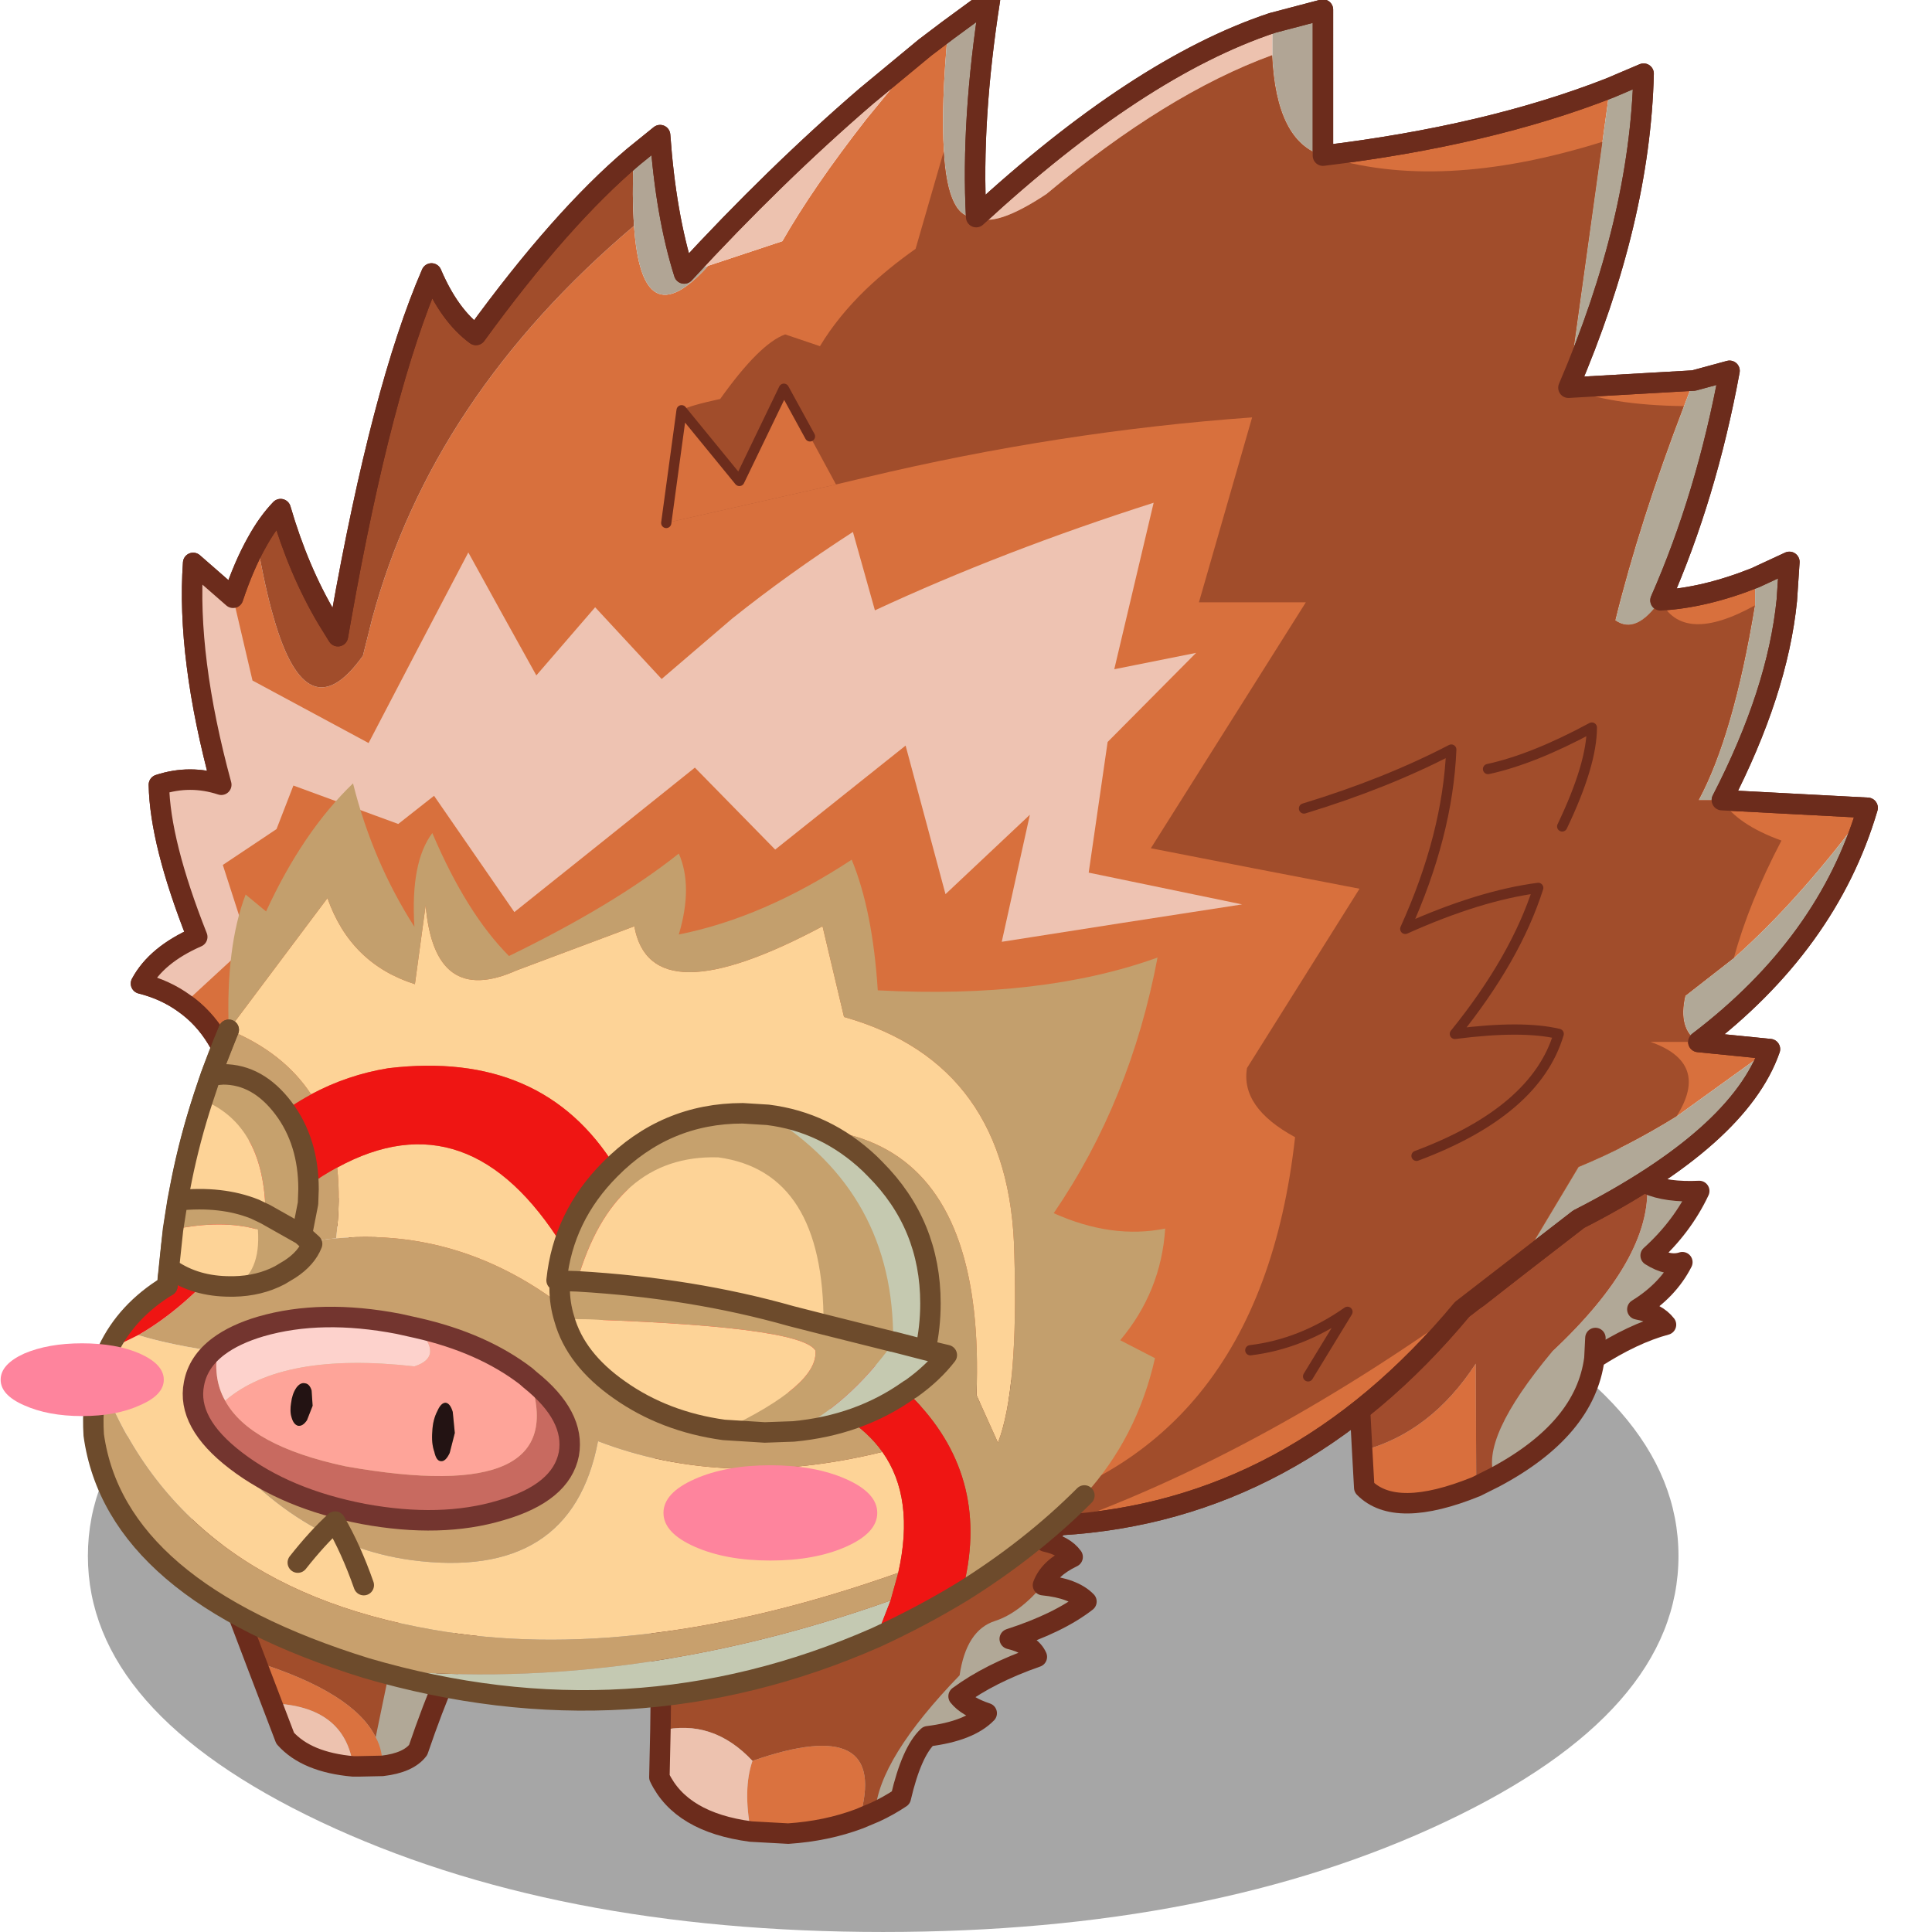 <svg xmlns:ffdec="https://www.free-decompiler.com/flash" xmlns:xlink="http://www.w3.org/1999/xlink" ffdec:objectType="frame" height="90" width="90" xmlns="http://www.w3.org/2000/svg"><use ffdec:characterId="30" height="153.35" transform="matrix(.589 0 0 .59 .03 -.501)" width="149.6" xlink:href="#a"/><defs><g id="a" transform="translate(-.05 .85)"><use ffdec:characterId="1" height="73.35" transform="translate(6.95 93.2) scale(.809)" width="155.5" xlink:href="#b"/><use ffdec:characterId="2" height="40.7" transform="translate(105.591 86.591) scale(.809)" width="36.6" xlink:href="#c"/><use ffdec:characterId="3" height="150.9" transform="translate(10.341 -.859) scale(.809)" width="170.8" xlink:href="#d"/><use ffdec:characterId="4" height="143.45" transform="translate(52.673 4.357) scale(.809)" width="109.05" xlink:href="#e"/><use ffdec:characterId="5" height="48.85" transform="translate(11.15 39.694) scale(.809)" width="107.65" xlink:href="#f"/><use ffdec:characterId="6" height="150.9" transform="translate(10.341 -.859) scale(.809)" width="170.8" xlink:href="#g"/><use ffdec:characterId="7" height="8.5" transform="translate(98.481 103.17) scale(.809)" width="12.25" xlink:href="#h"/><use ffdec:characterId="8" height="12.05" transform="translate(117.282 57.039) scale(.809)" width="13.95" xlink:href="#i"/><use ffdec:characterId="9" height="42.95" transform="translate(102.727 58.777) scale(.809)" width="27.4" xlink:href="#j"/><use ffdec:characterId="10" height="26" transform="translate(15.191 119.241) scale(.809)" width="28.65" xlink:href="#k"/><use ffdec:characterId="11" height="45.8" transform="translate(51.341 108.53) scale(.809)" width="45.55" xlink:href="#l"/><use ffdec:characterId="12" height="90.5" transform="translate(.05 61.85) scale(.809)" width="113.85" xlink:href="#m"/></g><g id="c"><path d="M29.5 7.5q1.9.85 5.1.7-1.65 3.5-4.75 6.3 1.75 1.1 3.1.65-1.4 2.75-4.4 4.6 1.9.35 2.8 1.5-3.2.85-7 3.3-.9 6.9-9.75 11.6-1.5-3.75 5.6-12.25 9.8-9.15 9.3-16.4m-5.05 15.05-.1 2 .1-2" fill="#b1a897" fill-rule="evenodd" transform="translate(1 1)"/><path d="M29.5 7.5q.5 7.25-9.3 16.4-7.1 8.5-5.6 12.25l-1.8.9-.05-12q-4.4 6.75-11.1 8.5L0 2.7q18.05-6.95 28.15 3.9l1.35.9" fill="#a14c2d" fill-rule="evenodd" transform="translate(1 1)"/><path d="M1.65 33.55q6.7-1.75 11.1-8.5l.05 12q-7.9 3.2-10.95.1l-.2-3.6" fill="#d96f3d" fill-rule="evenodd" transform="translate(1 1)"/><path d="M25.35 25.55q3.8-2.45 7-3.3-.9-1.15-2.8-1.5 3-1.85 4.4-4.6-1.35.45-3.1-.65 3.1-2.8 4.75-6.3-3.2.15-5.1-.7l-1.35-.9Q19.05-3.25 1 3.7l1.65 30.85.2 3.6q3.05 3.1 10.95-.1l1.8-.9q8.85-4.7 9.75-11.6l.1-2" fill="none" stroke="#6c2c1c" stroke-linecap="round" stroke-linejoin="round" stroke-width="2"/></g><g id="d"><path d="m143.6 8.65-4.05 29.25 12.25-.7-.95 2.5q-4.3 11.2-6.7 20.9 2.05 1.45 4.4-1.95 4.35-.25 9.25-2.2v2.7q-2.1 12.7-5.5 19h2.25l14.25.75q-6.55 8.9-13.05 14.65l-4.75 3.7q-.75 3.25 1.25 4.5l7 .7-9.1 6.55q-4.85 3-9.6 4.95l-5.7 9.5-4.15 3.25-.2.1-.25.2-1.1.85q-16.4 19.7-39.25 21.05l-7.25-.75q-48.35-6.2-73.3-41.85Q8 100.65 4.25 98 2.4 96.65 0 96.05q1.5-2.8 5.5-4.55-3.65-9.2-3.75-14.85 3.05-1 6.1 0Q4.45 64.15 5.1 55L9 58.4q1.05-3.15 2.35-5.45.75 4.45 1.65 7.5 3.25 11.25 8.7 3.6l.9-3.6Q28.45 38.8 48.2 22.1q.75 11.1 7.25 3.9l7.25-2.4q3-5.25 8.2-11.9l5.75-7L78.9 3q-.7 7.4-.4 11.85.4 6.7 3.15 6.4 1.85 1.1 6.9-2.25Q100.3 9.2 110.6 5.45q.4 8.45 4.95 9.8 16.15-1.95 28.05-6.6" fill="#d8703d" fill-rule="evenodd" transform="translate(1 1)"/><path d="M11.35 52.95q1.05-1.9 2.3-3.2 1.75 6 4.55 10.7l1.05 1.7.3-1.7q4-22.55 8.85-33.7 1.75 4.1 4.35 6 8.3-11.4 15.4-17.4-.15 3.95.05 6.75-19.75 16.7-25.6 38.35l-.9 3.6q-5.45 7.65-8.7-3.6-.9-3.05-1.65-7.5" fill="#a14d2b" fill-rule="evenodd" transform="translate(1 1)"/><path d="m143.6 8.65 3.3-1.4q-.35 14.35-7.35 30.65l4.05-29.25m8.2 28.55 3.5-.95q-2.25 12.2-6.75 22.4-2.35 3.4-4.4 1.95 2.4-9.7 6.7-20.9l.95-2.5m6 19.25 3.35-1.55-.25 3.75q-.9 8.95-6.35 19.5h-2.25q3.4-6.3 5.5-19v-2.7m11 22.45q-3.9 13.25-16.55 22.85-2-1.25-1.25-4.5l4.75-3.7q6.5-5.75 13.05-14.65m-9.55 23.55q-3 8.6-18.7 16.6l-5.7 4.4 5.7-9.5q4.75-1.95 9.6-4.95l9.1-6.55M130.7 126.7l-.45.3.25-.2.2-.1" fill="#b1a897" fill-rule="evenodd" transform="translate(1 1)"/><path d="m48.15 15.35 2.6-2.1q.55 7.8 2.35 13.5l2.35-.75q-6.5 7.2-7.25-3.9-.2-2.8-.05-6.75M78.9 3 83 0q-1.85 11.8-1.35 21.25-2.75.3-3.15-6.4-.3-4.45.4-11.85m31.7-.7 4.95-1.3v14.25q-4.55-1.35-4.95-9.8V2.3" fill="#b1a595" fill-rule="evenodd" transform="translate(1 1)"/><path d="M53.1 26.75Q62 17.1 70.9 9.45l5.75-4.75-5.75 7q-5.2 6.65-8.2 11.9L55.45 26l-2.35.75m28.55-5.5Q97.5 6.65 110.6 2.3v3.15Q100.3 9.2 88.55 19q-5.05 3.35-6.9 2.25" fill="#edc2af" fill-rule="evenodd" transform="translate(1 1)"/><path d="M140.55 38.9q7-16.3 7.35-30.65l-3.3 1.4q-11.9 4.65-28.05 6.6V2l-4.95 1.3Q98.5 7.65 82.65 22.25 82.15 12.8 84 1l-4.1 3-2.25 1.7-5.75 4.75Q63 18.1 54.1 27.75q-1.8-5.7-2.35-13.5l-2.6 2.1q-7.1 6-15.4 17.4-2.6-1.9-4.35-6-4.85 11.15-8.85 33.7l-.3 1.7-1.05-1.7q-2.8-4.7-4.55-10.7-1.25 1.3-2.3 3.2-1.3 2.3-2.35 5.45L6.1 56q-.65 9.15 2.75 21.65-3.05-1-6.1 0 .1 5.65 3.75 14.85-4 1.75-5.5 4.55 2.4.6 4.25 1.95 3.75 2.65 5.1 8.3 24.95 35.65 73.3 41.85l7.25.75q22.85-1.35 39.25-21.05l1.1-.85.45-.3 4.15-3.25 5.7-4.4q15.7-8 18.7-16.6l-7-.7q12.65-9.6 16.55-22.85l-14.25-.75q5.45-10.55 6.35-19.5l.25-3.75-3.35 1.55q-4.9 1.95-9.25 2.2 4.5-10.2 6.75-22.4l-3.5.95-12.25.7z" fill="none" stroke="#6c2c1c" stroke-linecap="round" stroke-linejoin="round" stroke-width="2"/></g><g id="e"><path d="m51.35 51.1 16.6-3.75 2.95-.7q18.9-4.5 37.75-5.85-2.6 9.05-5.2 18.05h10.45l-15.15 24q10.2 2 20.4 3.95l-11 17.5q-.65 3.85 4.7 6.75-3.5 31.35-30.2 37.1l7.25.75q20.1-7.15 41.3-22.6l3.65-2.85 5.7-9.5q4.75-1.95 9.6-4.95 3.3-5.2-2.55-7.25h4.65q-2-1.25-1.25-4.5l4.75-3.7q1.45-5.35 4.65-11.45-4.3-1.55-5.85-3.95h-2.25q3.4-6.3 5.5-19-7.05 3.9-9.25-.5-2.35 3.4-4.4 1.95 2.4-9.7 6.7-20.9-7.3-.1-11.3-1.8l3.35-24q-16 5-27.35 1.35-4.55-1.35-4.95-9.8Q100.3 9.2 88.55 19q-5.05 3.35-6.9 2.25-2.75.3-3.15-6.4l-2.75 9.5q-2.7 1.9-4.85 3.95-2.75 2.65-4.5 5.55L63 32.7q-2.5.9-6.35 6.3-3 .65-3.8 1.1l-1.5 11" fill="#a14d2b" fill-rule="evenodd" transform="translate(-51.35 -5.45)"/><path d="m0 45.65 1.5-11q.8-.45 3.8-1.1 3.85-5.4 6.35-6.3l3.4 1.15q1.75-2.9 4.5-5.55 2.15-2.05 4.85-3.95l2.75-9.5q.4 6.7 3.15 6.4 1.85 1.1 6.9-2.25Q48.95 3.75 59.25 0q.4 8.45 4.95 9.8 11.35 3.65 27.35-1.35l-3.35 24q4 1.7 11.3 1.8-4.3 11.2-6.7 20.9 2.05 1.45 4.4-1.95 2.2 4.4 9.25.5-2.1 12.7-5.5 19h2.25q1.55 2.4 5.85 3.95-3.2 6.1-4.65 11.45l-4.75 3.7q-.75 3.25 1.25 4.5h-4.65q5.85 2.05 2.55 7.25-4.85 3-9.6 4.95l-5.7 9.5-3.65 2.85q-21.2 15.45-41.3 22.6l-7.25-.75q26.7-5.75 30.2-37.1-5.35-2.9-4.7-6.75l11-17.5Q57.6 79.4 47.4 77.4l15.15-24H52.1q2.6-9 5.2-18.05-18.85 1.35-37.75 5.85l-2.95.7L0 45.65z" fill="none" stroke="#000" stroke-linecap="round" stroke-linejoin="round" stroke-opacity="0" stroke-width="0"/></g><g id="f"><path d="M0 96.05q2.4.6 4.25 1.95l6.25-5.75L8 84.5l5.25-3.5 1.65-4.25 10.25 3.75 3.5-2.75L36.5 89.1q8.85-7.05 17.65-14.1L62 83l12.75-10.15 3.9 14.5 8.25-7.75L84.15 92q11.75-1.85 23.5-3.65l-15-3.1L94.5 72.5l8.65-8.7-8 1.6L99 49.15q-14.75 4.7-27.25 10.5L69.6 52q-6.35 4.1-11.8 8.45l-6.9 5.9-6.5-7L38.65 66Q35.3 60 32 54q-4.9 9.3-9.75 18.6L10.9 66.5 9 58.4 5.1 55q-.65 9.15 2.75 21.65-3.05-1-6.1 0 .1 5.65 3.75 14.85-4 1.75-5.5 4.55" fill="#eec3b2" fill-rule="evenodd" transform="translate(0 -49.15)"/><path d="M0 46.9q1.5-2.8 5.5-4.55-3.65-9.2-3.75-14.85 3.05-1 6.1 0Q4.45 15 5.1 5.85L9 9.25l1.9 8.1 11.35 6.1q4.85-9.3 9.75-18.6 3.3 6 6.65 12l5.75-6.65 6.5 7 6.9-5.9q5.45-4.35 11.8-8.45l2.15 7.65Q84.25 4.7 99 0l-3.85 16.25 8-1.6-8.65 8.7-1.85 12.75 15 3.1Q95.9 41 84.15 42.85l2.75-12.4-8.25 7.75-3.9-14.5L62 33.85l-7.85-8q-8.8 7.05-17.65 14.1L28.65 28.6l-3.5 2.75L14.9 27.6l-1.65 4.25L8 35.35l2.5 7.75-6.25 5.75Q2.4 47.5 0 46.9z" fill="none" stroke="#000" stroke-linecap="round" stroke-linejoin="round" stroke-opacity="0" stroke-width="0"/></g><g id="g"><path d="M147.9 8.25q-.35 14.35-7.35 30.65l12.25-.7 3.5-.95q-2.25 12.2-6.75 22.4 4.35-.25 9.25-2.2l3.35-1.55-.25 3.75q-.9 8.95-6.35 19.5l14.25.75q-3.9 13.25-16.55 22.85l7 .7q-3 8.6-18.7 16.6l-11.4 8.8q-16.4 19.7-39.25 21.05l-7.25-.75q-48.35-6.2-73.3-41.85Q9 101.65 5.25 99 3.4 97.65 1 97.05q1.5-2.8 5.5-4.55-3.65-9.2-3.75-14.85 3.05-1 6.1 0Q5.45 65.15 6.1 56l3.9 3.4q1.05-3.15 2.35-5.45 1.05-1.9 2.3-3.2 1.75 6 4.55 10.7l1.05 1.7.3-1.7q4-22.55 8.85-33.7 1.75 4.1 4.35 6 8.3-11.4 15.4-17.4l2.6-2.1q.55 7.8 2.35 13.5 8.9-9.65 17.8-17.3l5.75-4.75L79.9 4 84 1q-1.85 11.8-1.35 21.25Q98.5 7.65 111.6 3.3l4.95-1.3v14.25q16.15-1.95 28.05-6.6l3.3-1.4z" fill="none" stroke="#6c2c1c" stroke-linecap="round" stroke-linejoin="round" stroke-width="2"/><path d="m51.35 51.1 1.5-11L58.5 47l4.35-9 2.55 4.65 2.55 4.7-16.6 3.75" fill="#d8703d" fill-rule="evenodd" transform="translate(1 1)"/><path d="m51.35 51.1 1.5-11L58.5 47l4.35-9 2.55 4.65" fill="none" stroke="#6c2c1c" stroke-linecap="round" stroke-linejoin="round" transform="translate(1 1)"/></g><g id="k"><path d="m19.85 7.15 6.8 2.45q-2.75 4.6-5.55 12.8-.95 1.25-3.5 1.55.05-1.5-.65-2.8l2.9-14" fill="#b1a897" fill-rule="evenodd" transform="translate(1 1)"/><path d="m19.85 7.15-2.9 14Q14.8 16.8 5.25 13.8L0 0l19.85 7.15" fill="#a14d2b" fill-rule="evenodd" transform="translate(1 1)"/><path d="M16.95 21.15q.7 1.3.65 2.8l-2.35.05h-.5q-.8-5.9-7.95-6.15L5.25 13.8q9.55 3 11.7 7.35" fill="#da723f" fill-rule="evenodd" transform="translate(1 1)"/><path d="M14.75 24q-4.55-.4-6.65-2.75l-1.3-3.4q7.15.25 7.95 6.15" fill="#edc2af" fill-rule="evenodd" transform="translate(1 1)"/><path d="M18.6 24.95q2.55-.3 3.5-1.55 2.8-8.2 5.55-12.8l-6.8-2.45L1 1l5.25 13.8 1.55 4.05 1.3 3.4q2.1 2.35 6.65 2.75h.5l2.35-.05z" fill="none" stroke="#6c2c1c" stroke-linecap="round" stroke-linejoin="round" stroke-width="2"/></g><g id="l"><path d="M21.1 39.15q.35-5.2 8.25-13.35.65-4.4 3.45-5.3 2.35-.75 4.7-3.5 3 .3 4.25 1.6-2.7 2.1-7.5 3.65 2.1.5 2.65 1.75-4.6 1.6-7.65 3.85.8 1 2.75 1.65-1.7 1.75-5.75 2.25-1.6 1.5-2.65 6-1.2.8-2.5 1.4" fill="#b1a897" fill-rule="evenodd" transform="translate(1 3.55)"/><path d="M.1 31.2.5 0l43.05-2.55q-.3 8.6-5.8 15.3 1.85.4 2.65 1.5-2.3 1.1-2.9 2.75-2.35 2.75-4.7 3.5-2.8.9-3.45 5.3-7.9 8.15-8.25 13.35l-1.55.65Q22.6 29.45 9.1 34.15 5.2 30 .1 31.2" fill="#a14d2b" fill-rule="evenodd" transform="translate(1 3.55)"/><path d="M9.1 34.15q13.5-4.7 10.45 5.65-3.2 1.2-6.95 1.45l-3.65-.2q-.8-4.15.15-6.9" fill="#da723f" fill-rule="evenodd" transform="translate(1 3.55)"/><path d="M.1 31.2q5.1-1.2 9 2.95-.95 2.75-.15 6.9-6.85-.9-8.95-5.3l.1-4.55" fill="#edc2af" fill-rule="evenodd" transform="translate(1 3.55)"/><path d="M38.5 20.55q.6-1.65 2.9-2.75-.8-1.1-2.65-1.5 5.5-6.7 5.8-15.3L1.5 3.55l-.4 31.2L1 39.3q2.1 4.4 8.95 5.3l3.65.2q3.75-.25 6.95-1.45l1.55-.65q1.3-.6 2.5-1.4 1.05-4.5 2.65-6 4.05-.5 5.75-2.25-1.95-.65-2.75-1.65 3.05-2.25 7.65-3.85-.55-1.25-2.65-1.75 4.8-1.55 7.5-3.65-1.25-1.3-4.25-1.6z" fill="none" stroke="#6c2c1c" stroke-linecap="round" stroke-linejoin="round" stroke-width="2"/></g><g id="m"><path d="m22.3 24.05 9.65-12.85q2.25 6.4 8.55 8.4l1.05-7.7q.85 9.95 8.9 6.35l11.5-4.3q1.6 8.95 18.4 0l2.1 8.85q16.3 4.6 16.65 23.15.4 13.25-1.6 18.4l-2.1-4.65q1.4-36-35.3-22.25Q53 26 37.9 27.8q-4 .65-7.55 2.55-2.7-4.1-8.05-6.3M10.5 55.3l2.95-1.45q3.25 1 8.3 1.7l-2.5 6.55Q28.1 74.15 40.1 75.8q15.7 2.1 18.3-11.6 12.5 4.8 27.8 1.05 3.2 4.5 1.55 11.8-25.6 9.05-45.5 5.55-25.15-4.35-32.6-24.9.3-1.3.85-2.4m22.4-17.8q12.9-7.05 22.1 7.75 2.7 4.2 5.45 10.75Q48.2 43.05 32.8 44.4q.45-3.75.1-6.9" fill="#fdd397" fill-rule="evenodd"/><path d="M22.3 24.05q-.3-8.1 1.65-13.2l2 1.65q3.6-7.8 8.5-12.5 1.9 7.6 6 14-.4-6.3 1.75-9.15 3.35 7.85 7.5 12 10.3-5 16.6-10 1.4 3.2 0 7.9 8.3-1.65 16.9-7.3 2.05 4.95 2.55 12.75 16.1.85 27.35-3.2-2.65 14-10.15 24.95 5.7 2.55 10.9 1.5-.4 6.15-4.4 10.9l3.4 1.75q-1.75 7.75-6.9 13.4-5.2 5.2-11.95 9.4 5.8-21.7-29.8-31.2-1.5-6.05-4.1-10.25Q96.8 23.7 95.4 59.7l2.1 4.65q2-5.15 1.6-18.4-.35-18.55-16.65-23.15l-2.1-8.85q-16.8 8.95-18.4 0l-11.5 4.3q-8.05 3.6-8.9-6.35l-1.05 7.7q-6.3-2-8.55-8.4L22.3 24.05" fill="#c39f6d" fill-rule="evenodd"/><path d="m87 79.75-1.4 3.6q-24 10.55-49.85 3 25 2.7 51.25-6.6" fill="#c4c9b2" fill-rule="evenodd"/><path d="M13.45 53.85q4.1-2.35 7.95-6.65 5.9-2.3 11.4-2.8Q48.2 43.05 60.45 56l.65 1.6q19.6-.05 25.1 7.65Q70.9 69 58.4 64.2q-2.6 13.7-18.3 11.6-12-1.65-20.85-13.7l2.5-6.55q-5.05-.7-8.3-1.7m74.3 23.2-.75 2.7q-26.25 9.3-51.25 6.6Q11.2 78.75 9.1 63.6q-.2-3.25.55-5.9 7.45 20.55 32.6 24.9 19.9 3.5 45.5-5.55" fill="#c8a06d" fill-rule="evenodd"/><path d="M60.1 37.45q2.6 4.2 4.1 10.25Q99.8 57.2 94 78.9q-3.95 2.4-8.4 4.45l1.4-3.6.75-2.7q1.65-7.3-1.55-11.8-5.5-7.7-25.1-7.65l-.65-1.6Q57.7 49.45 55 45.25q-9.2-14.8-22.1-7.75-5.45 2.95-11.5 9.7-3.85 4.3-7.95 6.65L10.5 55.3q1.8-3.8 5.8-6.25l.4-4q5.75-10.45 13.65-14.7 3.55-1.9 7.55-2.55Q53 26 60.1 37.45" fill="#ef1513" fill-rule="evenodd"/><path d="M21.4 47.2q6.05-6.75 11.5-9.7.35 3.15-.1 6.9-5.5.5-11.4 2.8m-4.7-2.15q1.25-10.85 5.6-21 5.35 2.2 8.05 6.3-7.9 4.25-13.65 14.7" fill="#c9a16e" fill-rule="evenodd"/><path d="M94 78.9q6.75-4.2 11.95-9.4M16.7 45.05l-.4 4q-4 2.45-5.8 6.25-.55 1.1-.85 2.4-.75 2.65-.55 5.9 2.1 15.15 26.65 22.75 25.85 7.55 49.85-3 4.45-2.05 8.4-4.45M22.3 24.05q-4.35 10.15-5.6 21" fill="none" stroke="#6d4b2c" stroke-linecap="round" stroke-linejoin="round" stroke-width="2"/><path d="M21.3 54.95q-.65 3 .65 5.3 2.4 4.4 11.75 6.4 22.25 3.95 18.05-8.45 4.45 3.55 3.8 7.25-.75 3.8-6.65 5.5-5.85 1.75-13.45.35Q27.9 69.85 23 66.1q-4.85-3.7-4.1-7.5.4-2.15 2.4-3.65" fill="#c86a60" fill-rule="evenodd"/><path d="M21.95 60.25q5.6-4.8 18.5-3.35 2.95-.95.25-3.75 6.4 1.45 10.65 4.7l.4.35q4.2 12.4-18.05 8.45-9.35-2-11.75-6.4m22.25 1.1q-.25-.85-.7-.9-.45 0-.8.8-.45.85-.5 2-.1 1.15.2 2 .2.9.65.9.45.05.85-.8l.5-1.95-.2-2.05m-15.8-.9q-.15.85.05 1.45.2.7.65.8.45.05.85-.55l.55-1.4-.1-1.5q-.2-.65-.65-.7-.45-.1-.85.45-.4.6-.5 1.45" fill="#fea499" fill-rule="evenodd"/><path d="M21.95 60.25q-1.3-2.3-.65-5.3 1.6-1.2 4.15-1.95 5.9-1.7 13.45-.25l1.8.4q2.7 2.8-.25 3.75-12.9-1.45-18.5 3.35" fill="#fdd2cc" fill-rule="evenodd"/><path d="M28.4 60.45q.1-.85.5-1.45.4-.55.85-.45.45.05.65.7l.1 1.5-.55 1.4q-.4.6-.85.55-.45-.1-.65-.8-.2-.6-.05-1.45m15.8.9.2 2.05-.5 1.95q-.4.85-.85.8-.45 0-.65-.9-.3-.85-.2-2 .05-1.15.5-2 .35-.8.8-.8.45.05.7.9" fill="#231313" fill-rule="evenodd"/><path d="m40.7 53.15-1.8-.4q-7.55-1.45-13.45.25-2.55.75-4.15 1.95-2 1.5-2.4 3.65-.75 3.8 4.1 7.5 4.9 3.75 12.45 5.2 7.6 1.4 13.45-.35 5.9-1.7 6.65-5.5.65-3.7-3.8-7.25l-.4-.35q-4.25-3.25-10.65-4.7z" fill="none" stroke="#73352f" stroke-linecap="round" stroke-linejoin="round" stroke-width="2"/><path d="M55.1 52.25q-.45-1.45-.45-3l.05-.7-.35-.05q.65-6.25 5.25-10.85Q65 32.2 72.55 32.2l2.45.15Q87.4 40 87.25 54.5l.05.05q-4.5 6.2-9.8 8.7l-2.8.1-4-.25q9.3-4.4 8.95-7.75-1.5-2.45-24.55-3.1m1.25-3.65-1.65-.05 1.65.05q11.25.65 20.95 3.4l3.15.8q.05-14.9-10.3-16.3-10.2-.3-13.8 12.1m30.9 5.9-6.8-1.7 6.8 1.7" fill="#c6a16d" fill-rule="evenodd"/><path d="M70.7 63.1q-5.8-.8-10.2-3.9-4.3-3-5.4-6.95 23.05.65 24.55 3.1.35 3.35-8.95 7.75M56.35 48.6q3.6-12.4 13.8-12.1 10.35 1.4 10.3 16.3L77.3 52q-9.7-2.75-20.95-3.4" fill="#fdd397" fill-rule="evenodd"/><path d="M75 32.35q5.65.7 9.95 4.75l.55.55q5.4 5.4 5.4 13.1 0 2.35-.5 4.55l2.1.5q-1.35 1.75-3.45 3.25l-.25.15q-4.85 3.45-11.3 4.05 5.3-2.5 9.8-8.7v-.05h-.05Q87.4 40 75 32.35M90.4 55.3l-3.1-.8 3.1.8" fill="#c5c9b0" fill-rule="evenodd"/><path d="M55.1 52.25q-.45-1.45-.45-3l.05-.7-.35-.05q.65-6.25 5.25-10.85Q65 32.2 72.55 32.2l2.45.15q5.65.7 9.95 4.75l.55.55q5.4 5.4 5.4 13.1 0 2.35-.5 4.55l2.1.5q-1.35 1.75-3.45 3.25l-.25.15q-4.85 3.45-11.3 4.05l-2.8.1-4-.25q-5.8-.8-10.2-3.9-4.3-3-5.4-6.95m-.4-3.7 1.65.05q11.25.65 20.95 3.4l3.15.8 6.8 1.7h.05l3.1.8" fill="none" stroke="#6d4b2c" stroke-linecap="round" stroke-linejoin="round" stroke-width="2"/><path d="m19.75 30.9.8-2.4 1.2-.1q3.4 0 5.9 3.3 2.45 3.25 2.45 7.9l-.05 1.4-.6 3.05 1 .9q-.55 1.4-2.15 2.45l-1 .6q-2 1.05-4.5 1.1 2.65-1.3 2.35-5.55-3.5-1-8.3 0l.45-2.85q4.3-.45 7.55.85l1.05.5q-.1-8.7-6.15-11.15m9.7 13.15-3.55-2 3.55 2" fill="#c6a16d" fill-rule="evenodd"/><path d="M22.8 49.1h-.35q-3.4 0-5.85-1.7l-.15-.1.4-3.75q4.8-1 8.3 0 .3 4.25-2.35 5.55m3.1-7.05-1.05-.5q-3.25-1.3-7.55-.85l.4-2.05q.8-3.95 2.05-7.75 6.05 2.45 6.15 11.15" fill="#fdd397" fill-rule="evenodd"/><path d="m19.75 30.9.8-2.4 1.75-4.45m-1.75 4.45 1.2-.1q3.4 0 5.9 3.3 2.45 3.25 2.45 7.9l-.05 1.4-.6 3.05 1 .9q-.55 1.4-2.15 2.45l-1 .6q-2 1.05-4.5 1.1h-.35q-3.4 0-5.85-1.7l-.15-.1v.1l-.1.8-.05.85m1-8.35q4.3-.45 7.55.85l1.05.5 3.55 2m-9.7-13.15q-1.25 3.8-2.05 7.75l-.4 2.05-.45 2.85-.4 3.75m12.6 28.75q1.9-2.4 3.65-4 1.55 2.65 2.8 6.2" fill="none" stroke="#6d4b2c" stroke-linecap="round" stroke-linejoin="round" stroke-width="2"/><path d="M82.65 74.5q-3.05 1.35-7.4 1.35-4.35 0-7.4-1.35-3.05-1.35-3.05-3.3 0-1.95 3.05-3.3 3.05-1.35 7.4-1.35 4.35 0 7.4 1.35 3.05 1.35 3.05 3.3 0 1.95-3.05 3.3M13.6 60.7q-2.3 1.05-5.65 1.05-3.3 0-5.65-1.05-2.3-1-2.3-2.5t2.3-2.55q2.35-1 5.65-1 3.35 0 5.65 1 2.35 1.05 2.35 2.55 0 1.5-2.35 2.5" fill="#fe849d" fill-rule="evenodd"/></g><path d="M77.75 0q32.2 0 54.95 10.7 22.8 10.75 22.8 25.95T132.7 62.6q-22.75 10.75-54.95 10.75t-55-10.75Q0 51.85 0 36.65T22.75 10.7Q45.55 0 77.75 0" fill-opacity=".349" fill-rule="evenodd" id="b"/><path d="M108.5 131.9q5-.6 9.5-3.75l-3.85 6.3" fill="none" stroke="#6c2c1c" stroke-linecap="round" stroke-linejoin="round" transform="translate(-108 -127.65)" id="h"/><path d="M131.75 75.15q4.4-.95 10.15-4.05 0 3.6-2.9 9.65" fill="none" stroke="#6c2c1c" stroke-linecap="round" stroke-linejoin="round" transform="translate(-131.25 -70.6)" id="i"/><path d="M113.75 79q8.05-2.45 14.4-5.75-.35 8.35-4.5 17.5 7.25-3.25 13-4-2.2 6.9-8.15 14.25 6.6-.85 10.15 0-2.25 7.55-13.9 11.9" fill="none" stroke="#6c2c1c" stroke-linecap="round" stroke-linejoin="round" transform="translate(-113.25 -72.75)" id="j"/></defs></svg>